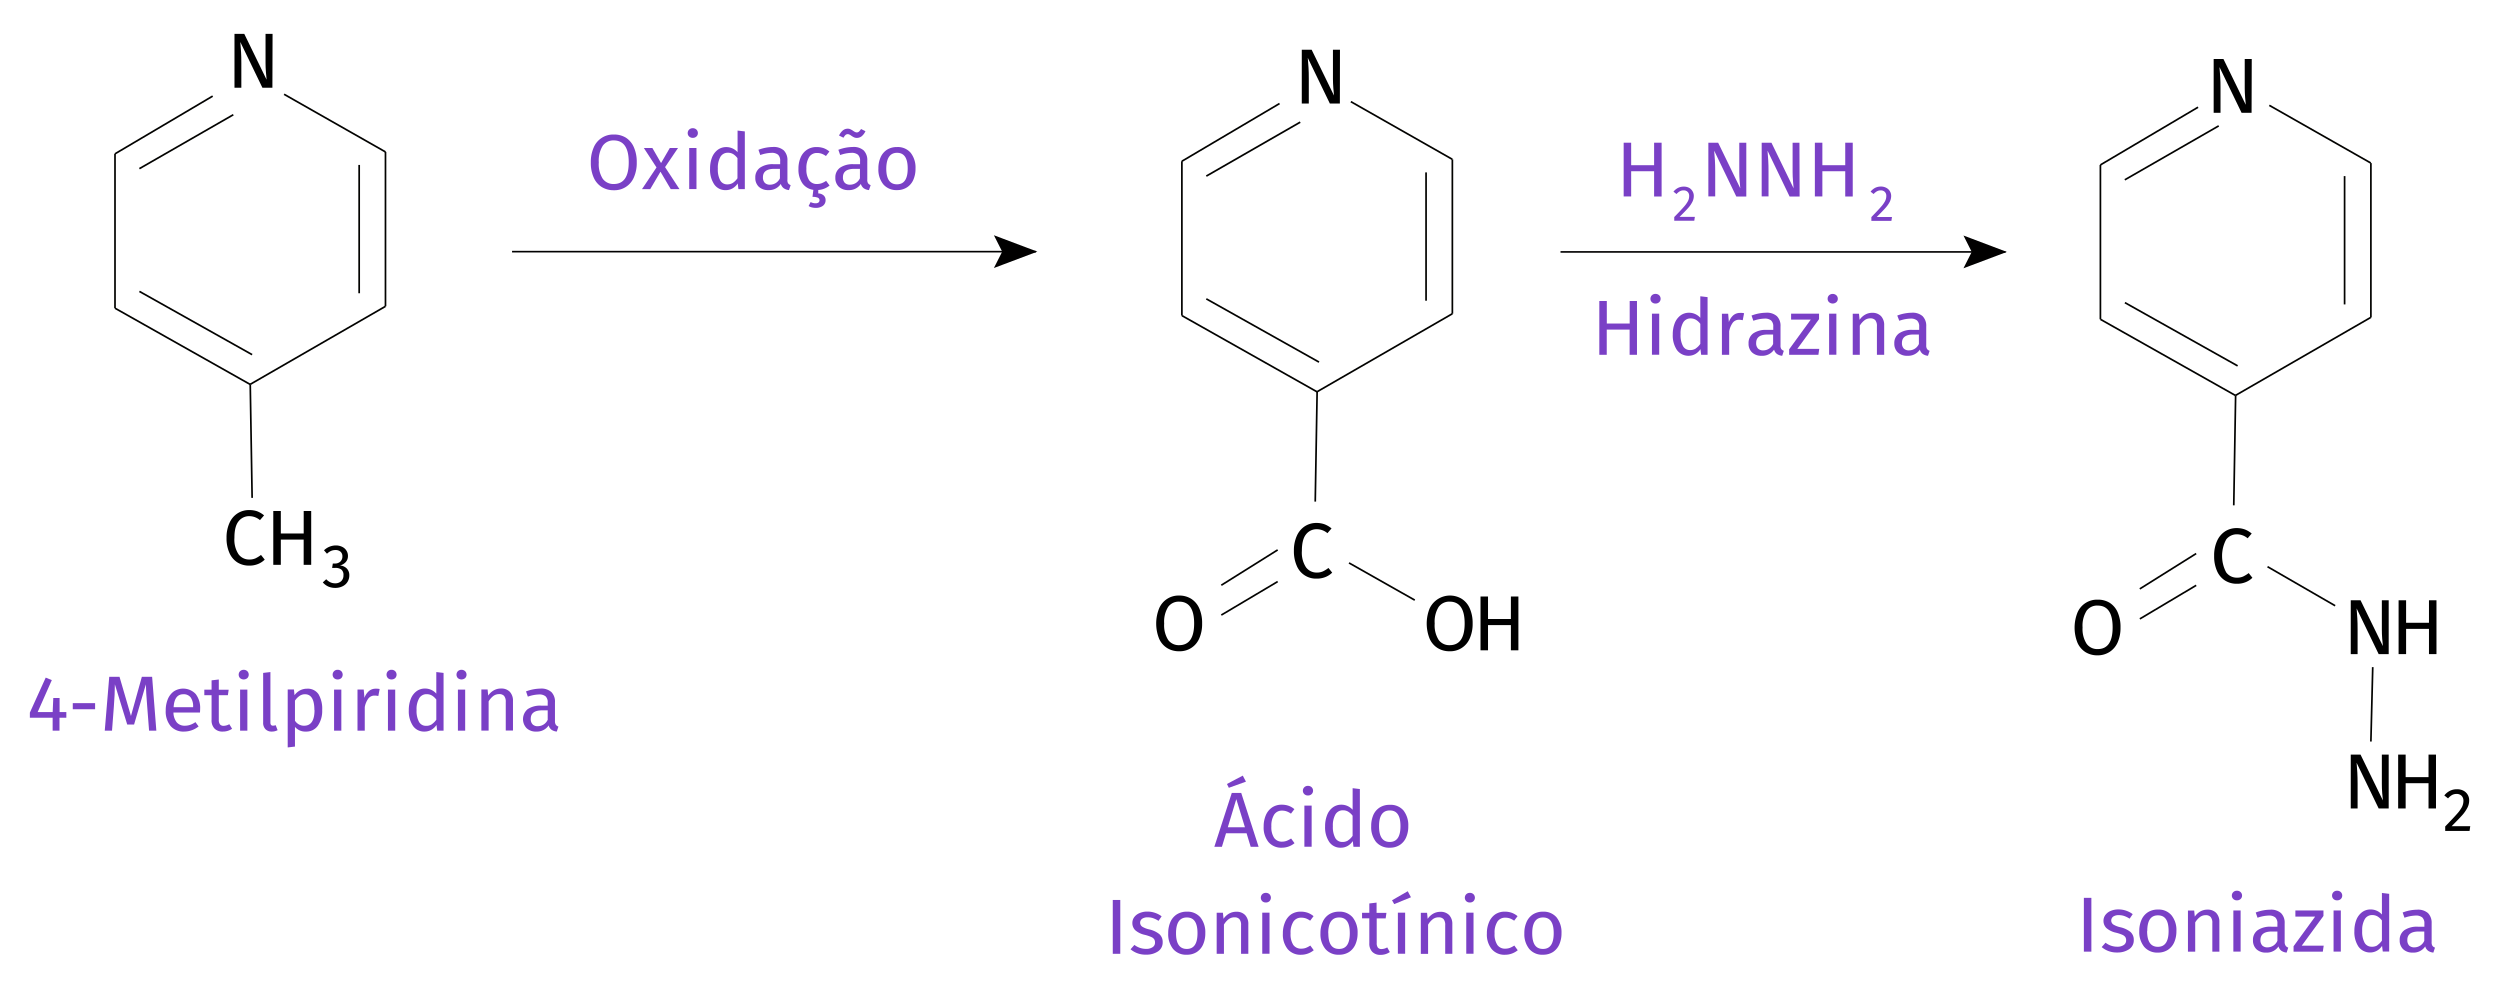 <svg xmlns="http://www.w3.org/2000/svg" viewBox="0 0 730 292.9"><title>fig-9-8</title><g id="fig-9-8"><g id="roxo"><path d="M19.37,207.92v1.66h-2v3.77h-2v-3.77H8.72v-1.5l4.63-10.22,1.78.73L11,207.92h4.38l.18-4.11h1.84v4.11Z" style="fill:#7a40c6"/><path d="M21.25,207.1v-1.78h6.52v1.78Z" style="fill:#7a40c6"/><path d="M45.65,213.35H43.53l-.55-7.1q-.34-4.17-.39-6.41l-3.44,11.73h-2l-3.61-11.75q0,2.85-.3,6.59l-.53,6.94H30.59l1.31-15.72h3l3.34,11.43,3.18-11.43h3Z" style="fill:#7a40c6"/><path d="M58.39,208.06H50.65a4.69,4.69,0,0,0,1,2.92,3,3,0,0,0,2.26.93,4.9,4.9,0,0,0,1.61-.25,6.56,6.56,0,0,0,1.55-.8l.92,1.26a6.78,6.78,0,0,1-4.24,1.5A4.94,4.94,0,0,1,49.81,212a6.67,6.67,0,0,1-1.42-4.52,8.66,8.66,0,0,1,.61-3.32,5.29,5.29,0,0,1,1.75-2.27,5,5,0,0,1,6.39.76,6.62,6.62,0,0,1,1.3,4.35C58.44,207.33,58.42,207.69,58.39,208.06Zm-2-1.69a4.48,4.48,0,0,0-.71-2.72,2.54,2.54,0,0,0-2.15-.93c-1.73,0-2.68,1.26-2.83,3.78h5.69Z" style="fill:#7a40c6"/><path d="M67.77,212.8a4.69,4.69,0,0,1-2.72.82,3.2,3.2,0,0,1-2.41-.88,3.44,3.44,0,0,1-.86-2.54V203H59.66v-1.62h2.12v-2.72l2.11-.25v3h2.88L66.54,203H63.89v7.16a2.24,2.24,0,0,0,.34,1.36,1.34,1.34,0,0,0,1.12.42,3.51,3.51,0,0,0,1.61-.48Z" style="fill:#7a40c6"/><path d="M72.23,196a1.45,1.45,0,0,1,0,2,1.63,1.63,0,0,1-2.14,0,1.47,1.47,0,0,1,0-2,1.57,1.57,0,0,1,2.14,0Zm0,5.36v12H70.11v-12Z" style="fill:#7a40c6"/><path d="M77.52,212.93a2.71,2.71,0,0,1-.68-2V196.49l2.12-.25v14.69a1.27,1.27,0,0,0,.17.73.71.71,0,0,0,.59.23,2.13,2.13,0,0,0,.78-.14l.56,1.46a3.54,3.54,0,0,1-1.68.41A2.48,2.48,0,0,1,77.52,212.93Z" style="fill:#7a40c6"/><path d="M93,202.7a8.37,8.37,0,0,1,1.08,4.63,7.67,7.67,0,0,1-1.25,4.56,4.09,4.09,0,0,1-3.52,1.73,3.92,3.92,0,0,1-3.18-1.37V218l-2.12.25V201.33h1.82L86,203a4.7,4.7,0,0,1,1.61-1.41,4.34,4.34,0,0,1,2-.49A3.79,3.79,0,0,1,93,202.7Zm-1.2,4.63c0-3.08-.92-4.61-2.74-4.61a2.76,2.76,0,0,0-1.64.52,5.21,5.21,0,0,0-1.29,1.35v5.86a3.2,3.2,0,0,0,1.15,1.08,3,3,0,0,0,1.52.38Q91.84,211.91,91.84,207.33Z" style="fill:#7a40c6"/><path d="M99.67,196a1.47,1.47,0,0,1,0,2,1.53,1.53,0,0,1-1.08.4,1.48,1.48,0,0,1-1.06-.4,1.45,1.45,0,0,1,0-2,1.42,1.42,0,0,1,1.06-.42A1.46,1.46,0,0,1,99.67,196Zm0,5.36v12H97.55v-12Z" style="fill:#7a40c6"/><path d="M110.86,201.19l-.39,2.05a4.45,4.45,0,0,0-1.06-.13,2.26,2.26,0,0,0-1.82.82,6,6,0,0,0-1.08,2.55v6.87h-2.12v-12h1.82l.21,2.44a4.51,4.51,0,0,1,1.31-2,2.94,2.94,0,0,1,1.94-.69A4.92,4.92,0,0,1,110.86,201.19Z" style="fill:#7a40c6"/><path d="M115.4,196a1.45,1.45,0,0,1,0,2,1.51,1.51,0,0,1-1.08.4,1.5,1.5,0,0,1-1.06-.4,1.47,1.47,0,0,1,0-2,1.43,1.43,0,0,1,1.06-.42A1.45,1.45,0,0,1,115.4,196Zm0,5.36v12h-2.12v-12Z" style="fill:#7a40c6"/><path d="M129.52,196.49v16.86h-1.86l-.21-1.67a4.36,4.36,0,0,1-1.5,1.43,4,4,0,0,1-2,.51,3.91,3.91,0,0,1-3.38-1.69,7.66,7.66,0,0,1-1.2-4.54,8.84,8.84,0,0,1,.57-3.28,5.08,5.08,0,0,1,1.66-2.25,4.11,4.11,0,0,1,2.53-.81,4.36,4.36,0,0,1,3.27,1.49v-6.3Zm-3.45,15a5.23,5.23,0,0,0,1.33-1.33v-5.89a4.44,4.44,0,0,0-1.27-1.17,3,3,0,0,0-1.54-.4,2.47,2.47,0,0,0-2.17,1.16,6.28,6.28,0,0,0-.78,3.47,6.63,6.63,0,0,0,.72,3.47,2.27,2.27,0,0,0,2,1.14A3,3,0,0,0,126.07,211.51Z" style="fill:#7a40c6"/><path d="M135.83,196a1.45,1.45,0,0,1,0,2,1.63,1.63,0,0,1-2.14,0,1.47,1.47,0,0,1,0-2,1.57,1.57,0,0,1,2.14,0Zm0,5.36v12h-2.12v-12Z" style="fill:#7a40c6"/><path d="M148.86,202a3.79,3.79,0,0,1,.93,2.7v8.62h-2.11V205a2.65,2.65,0,0,0-.49-1.8,1.84,1.84,0,0,0-1.43-.52,2.8,2.8,0,0,0-1.7.54,5.76,5.76,0,0,0-1.38,1.58v8.53h-2.12v-12h1.82l.18,1.78a4.8,4.8,0,0,1,1.6-1.51,4.23,4.23,0,0,1,2.11-.55A3.41,3.41,0,0,1,148.86,202Z" style="fill:#7a40c6"/><path d="M162.3,211.63a1.56,1.56,0,0,0,.76.53l-.48,1.46a3.22,3.22,0,0,1-1.52-.52,2.36,2.36,0,0,1-.85-1.28,4.1,4.1,0,0,1-3.62,1.8,3.88,3.88,0,0,1-2.83-1,3.82,3.82,0,0,1,.35-5.57,6.61,6.61,0,0,1,3.95-1h1.87v-.89a2.35,2.35,0,0,0-.62-1.83,2.86,2.86,0,0,0-1.91-.55,10.92,10.92,0,0,0-3.27.64l-.53-1.53a12.47,12.47,0,0,1,4.19-.82,4.42,4.42,0,0,1,3.2,1,3.94,3.94,0,0,1,1.06,3v5.49A1.89,1.89,0,0,0,162.3,211.63Zm-2.37-1.45v-2.76h-1.59q-3.36,0-3.36,2.46a2.21,2.21,0,0,0,.53,1.62,2,2,0,0,0,1.56.55A3.17,3.17,0,0,0,159.93,210.18Z" style="fill:#7a40c6"/><path d="M483,57.38V50H476.3v7.36h-2.19V41.67h2.19v6.57H483V41.67h2.19V57.38Z" style="fill:#7a40c6"/><path d="M493.22,54.85a2.57,2.57,0,0,1,1,1,2.63,2.63,0,0,1,.37,1.37,3.81,3.81,0,0,1-.41,1.71A8.47,8.47,0,0,1,493,60.67c-.56.63-1.42,1.52-2.56,2.65h4.46l-.17,1.13h-5.85V63.38c1.33-1.36,2.26-2.35,2.82-3a8.54,8.54,0,0,0,1.18-1.65,3.29,3.29,0,0,0,.36-1.51,1.59,1.59,0,0,0-.45-1.2,1.62,1.62,0,0,0-1.18-.43,2.17,2.17,0,0,0-1.07.25,3.79,3.79,0,0,0-1,.82l-.89-.7A4.25,4.25,0,0,1,490,54.86a3.78,3.78,0,0,1,1.66-.37A3.27,3.27,0,0,1,493.22,54.85Z" style="fill:#7a40c6"/><path d="M509.92,57.38H507L500.54,44c.09,1.05.17,2,.22,2.91s.08,2,.08,3.23v7.2h-2V41.67h2.86L508.17,55c-.05-.39-.11-1.08-.19-2.07s-.11-1.89-.11-2.72V41.67h2.05Z" style="fill:#7a40c6"/><path d="M525.49,57.38h-2.93L516.12,44q.14,1.58.21,2.91c.06.89.08,2,.08,3.23v7.2h-2V41.67h2.85L523.74,55q-.07-.59-.18-2.07c-.08-1-.12-1.89-.12-2.72V41.67h2Z" style="fill:#7a40c6"/><path d="M538.81,57.38V50h-6.68v7.36h-2.19V41.67h2.19v6.57h6.68V41.67H541V57.38Z" style="fill:#7a40c6"/><path d="M550.8,54.85a2.57,2.57,0,0,1,1.05,1,2.63,2.63,0,0,1,.37,1.37,3.81,3.81,0,0,1-.41,1.71,8.47,8.47,0,0,1-1.25,1.78c-.56.63-1.42,1.52-2.56,2.65h4.46l-.17,1.13h-5.85V63.38c1.33-1.36,2.26-2.35,2.82-3a8.54,8.54,0,0,0,1.18-1.65,3.29,3.29,0,0,0,.36-1.51,1.59,1.59,0,0,0-.45-1.2,1.62,1.62,0,0,0-1.18-.43,2.17,2.17,0,0,0-1.07.25,3.79,3.79,0,0,0-1,.82l-.89-.7a4.25,4.25,0,0,1,1.35-1.12,3.78,3.78,0,0,1,1.66-.37A3.27,3.27,0,0,1,550.8,54.85Z" style="fill:#7a40c6"/><path d="M475.85,103.61V96.25h-6.68v7.36H467V87.9h2.19v6.57h6.68V87.9H478v15.71Z" style="fill:#7a40c6"/><path d="M484.49,86.23a1.43,1.43,0,0,1,.41,1,1.35,1.35,0,0,1-.41,1,1.5,1.5,0,0,1-1.09.4,1.46,1.46,0,0,1-1.06-.4,1.35,1.35,0,0,1-.41-1,1.43,1.43,0,0,1,.41-1,1.46,1.46,0,0,1,1.06-.41A1.5,1.5,0,0,1,484.49,86.23Zm0,5.36v12h-2.12v-12Z" style="fill:#7a40c6"/><path d="M498.61,86.76v16.85h-1.87l-.21-1.66a4.38,4.38,0,0,1-1.49,1.42,4.18,4.18,0,0,1-5.38-1.17,7.63,7.63,0,0,1-1.21-4.54,8.81,8.81,0,0,1,.57-3.28,5.15,5.15,0,0,1,1.66-2.25,4.12,4.12,0,0,1,2.54-.81,4.38,4.38,0,0,1,3.27,1.48V86.51Zm-3.46,15a5.14,5.14,0,0,0,1.34-1.34V94.56a4.67,4.67,0,0,0-1.28-1.18,3,3,0,0,0-1.53-.4,2.47,2.47,0,0,0-2.18,1.17,6.33,6.33,0,0,0-.77,3.46,6.71,6.71,0,0,0,.71,3.47,2.29,2.29,0,0,0,2.05,1.14A3,3,0,0,0,495.15,101.78Z" style="fill:#7a40c6"/><path d="M509.27,91.46l-.39,2.05a4.48,4.48,0,0,0-1.06-.14,2.26,2.26,0,0,0-1.82.82,6.08,6.08,0,0,0-1.08,2.56v6.86H502.8v-12h1.82l.21,2.44a4.62,4.62,0,0,1,1.31-2,3,3,0,0,1,1.93-.68A4.59,4.59,0,0,1,509.27,91.46Z" style="fill:#7a40c6"/><path d="M520.12,101.89a1.51,1.51,0,0,0,.76.54l-.48,1.46a3.22,3.22,0,0,1-1.52-.53,2.34,2.34,0,0,1-.85-1.27,4.1,4.1,0,0,1-3.62,1.8,3.89,3.89,0,0,1-2.83-1,3.45,3.45,0,0,1-1-2.62,3.42,3.42,0,0,1,1.39-2.94,6.54,6.54,0,0,1,3.95-1h1.87V95.4a2.32,2.32,0,0,0-.62-1.82,2.82,2.82,0,0,0-1.92-.55,10.67,10.67,0,0,0-3.27.64l-.53-1.53a12.32,12.32,0,0,1,4.2-.82,4.37,4.37,0,0,1,3.2,1,3.92,3.92,0,0,1,1.06,3v5.5A1.85,1.85,0,0,0,520.12,101.89Zm-2.37-1.45V97.68h-1.59c-2.24,0-3.36.82-3.36,2.47a2.23,2.23,0,0,0,.53,1.62,2.08,2.08,0,0,0,1.56.54A3.16,3.16,0,0,0,517.75,100.44Z" style="fill:#7a40c6"/><path d="M531.16,91.59v1.6l-6.34,8.67h6.4l-.25,1.75h-8.54V102l6.31-8.67H523V91.59Z" style="fill:#7a40c6"/><path d="M536.22,86.23a1.4,1.4,0,0,1,.42,1,1.32,1.32,0,0,1-.42,1,1.63,1.63,0,0,1-2.14,0,1.31,1.31,0,0,1-.41-1,1.39,1.39,0,0,1,.41-1,1.6,1.6,0,0,1,2.14,0Zm0,5.36v12H534.1v-12Z" style="fill:#7a40c6"/><path d="M549.25,92.3a3.74,3.74,0,0,1,.93,2.69v8.62h-2.12V95.29a2.66,2.66,0,0,0-.48-1.8,1.85,1.85,0,0,0-1.43-.53,2.75,2.75,0,0,0-1.7.55,5.72,5.72,0,0,0-1.39,1.57v8.53H541v-12h1.82l.18,1.78a4.67,4.67,0,0,1,1.6-1.5,4.13,4.13,0,0,1,2.11-.55A3.42,3.42,0,0,1,549.25,92.3Z" style="fill:#7a40c6"/><path d="M562.69,101.89a1.51,1.51,0,0,0,.76.54l-.48,1.46a3.22,3.22,0,0,1-1.52-.53,2.34,2.34,0,0,1-.85-1.27,4.1,4.1,0,0,1-3.62,1.8,3.93,3.93,0,0,1-2.84-1,3.48,3.48,0,0,1-1-2.62,3.42,3.42,0,0,1,1.39-2.94,6.54,6.54,0,0,1,4-1h1.87V95.4a2.32,2.32,0,0,0-.62-1.82,2.83,2.83,0,0,0-1.91-.55,10.67,10.67,0,0,0-3.28.64L554,92.14a12.32,12.32,0,0,1,4.2-.82,4.37,4.37,0,0,1,3.2,1,4,4,0,0,1,1.06,3v5.5A1.85,1.85,0,0,0,562.69,101.89Zm-2.37-1.45V97.68h-1.59c-2.24,0-3.36.82-3.36,2.47a2.23,2.23,0,0,0,.53,1.62,2.08,2.08,0,0,0,1.56.54A3.16,3.16,0,0,0,560.32,100.44Z" style="fill:#7a40c6"/><path d="M365.2,247.26l-1.2-3.95h-6l-1.2,3.95h-2.21l5.09-15.72h2.76l5.07,15.72Zm-2.31-20.78.93,1.76-5,1.8-.55-1.12Zm-4.37,15.08h5L361,233.35Z" style="fill:#7a40c6"/><path d="M376.23,235.27a5.55,5.55,0,0,1,1.73,1l-1,1.32a5.16,5.16,0,0,0-1.26-.67,3.9,3.9,0,0,0-1.35-.22,2.66,2.66,0,0,0-2.29,1.16,6.06,6.06,0,0,0-.82,3.45,5.62,5.62,0,0,0,.81,3.36,2.7,2.7,0,0,0,2.3,1.09,4,4,0,0,0,1.32-.22,7.22,7.22,0,0,0,1.33-.7l1,1.37a5.81,5.81,0,0,1-3.71,1.32,4.84,4.84,0,0,1-3.88-1.64,6.69,6.69,0,0,1-1.42-4.54,8.14,8.14,0,0,1,.65-3.35,5.22,5.22,0,0,1,1.83-2.24,4.94,4.94,0,0,1,2.82-.79A6.23,6.23,0,0,1,376.23,235.27Z" style="fill:#7a40c6"/><path d="M383,229.88a1.41,1.41,0,0,1,.41,1,1.36,1.36,0,0,1-.41,1,1.49,1.49,0,0,1-1.08.4,1.44,1.44,0,0,1-1.06-.4,1.34,1.34,0,0,1-.42-1,1.38,1.38,0,0,1,.42-1,1.45,1.45,0,0,1,1.06-.41A1.49,1.49,0,0,1,383,229.88Zm0,5.36v12h-2.12v-12Z" style="fill:#7a40c6"/><path d="M397.08,230.4v16.86h-1.87l-.2-1.66a4.42,4.42,0,0,1-1.5,1.42,4,4,0,0,1-2,.51,3.92,3.92,0,0,1-3.37-1.68,7.63,7.63,0,0,1-1.21-4.54,8.7,8.7,0,0,1,.58-3.29,5,5,0,0,1,1.65-2.24,4.14,4.14,0,0,1,2.54-.81,4.38,4.38,0,0,1,3.27,1.48v-6.3Zm-3.46,15a5.09,5.09,0,0,0,1.34-1.33v-5.88a4.67,4.67,0,0,0-1.28-1.18,2.91,2.91,0,0,0-1.53-.4,2.48,2.48,0,0,0-2.18,1.16,6.4,6.4,0,0,0-.77,3.47,6.74,6.74,0,0,0,.71,3.47,2.29,2.29,0,0,0,2,1.14A3,3,0,0,0,393.62,245.42Z" style="fill:#7a40c6"/><path d="M409.81,236.65a7,7,0,0,1,1.41,4.59,7.93,7.93,0,0,1-.64,3.3,5,5,0,0,1-1.87,2.21,5.26,5.26,0,0,1-2.9.78,5,5,0,0,1-4-1.68,6.9,6.9,0,0,1-1.42-4.59A8,8,0,0,1,401,238a5,5,0,0,1,1.87-2.21,5.31,5.31,0,0,1,2.92-.78A4.93,4.93,0,0,1,409.81,236.65Zm-7.13,4.61q0,4.59,3.13,4.59t3.13-4.61c0-3.06-1-4.59-3.11-4.59S402.68,238.19,402.68,241.26Z" style="fill:#7a40c6"/><path d="M327.12,262.79v15.72h-2.19V262.79Z" style="fill:#7a40c6"/><path d="M337.3,266.56a6.7,6.7,0,0,1,1.89,1l-.9,1.33a7.44,7.44,0,0,0-1.58-.78,4.84,4.84,0,0,0-1.58-.25,2.79,2.79,0,0,0-1.63.42,1.42,1.42,0,0,0,0,2.29,6.54,6.54,0,0,0,2,.8,7.26,7.26,0,0,1,3,1.37,3,3,0,0,1,1,2.37,3.08,3.08,0,0,1-1.4,2.72,6,6,0,0,1-3.4.93,6.74,6.74,0,0,1-4.58-1.57l1.13-1.28a5.49,5.49,0,0,0,3.41,1.16,3.24,3.24,0,0,0,1.9-.49,1.53,1.53,0,0,0,.7-1.33,1.73,1.73,0,0,0-.25-1,2,2,0,0,0-.88-.66,11.47,11.47,0,0,0-1.82-.61,6.24,6.24,0,0,1-2.8-1.34,2.91,2.91,0,0,1-.86-2.15,2.84,2.84,0,0,1,.56-1.7,3.65,3.65,0,0,1,1.57-1.18,5.61,5.61,0,0,1,2.25-.43A6.78,6.78,0,0,1,337.3,266.56Z" style="fill:#7a40c6"/><path d="M350.54,267.9a7,7,0,0,1,1.41,4.59,7.92,7.92,0,0,1-.64,3.29,5.11,5.11,0,0,1-1.87,2.22,5.26,5.26,0,0,1-2.9.78,4.92,4.92,0,0,1-4-1.69,6.86,6.86,0,0,1-1.42-4.58,7.93,7.93,0,0,1,.64-3.3,5.06,5.06,0,0,1,1.86-2.21,5.34,5.34,0,0,1,2.93-.79A4.93,4.93,0,0,1,350.54,267.9Zm-7.14,4.61c0,3.06,1.05,4.58,3.14,4.58s3.13-1.53,3.13-4.6-1-4.59-3.11-4.59S343.4,269.44,343.4,272.51Z" style="fill:#7a40c6"/><path d="M363.57,267.19a3.75,3.75,0,0,1,.94,2.7v8.62h-2.12v-8.33a2.65,2.65,0,0,0-.49-1.8,1.84,1.84,0,0,0-1.43-.52,2.8,2.8,0,0,0-1.7.54,5.76,5.76,0,0,0-1.38,1.58v8.53h-2.12v-12h1.82l.18,1.78a4.9,4.9,0,0,1,1.6-1.51,4.23,4.23,0,0,1,2.11-.55A3.41,3.41,0,0,1,363.57,267.19Z" style="fill:#7a40c6"/><path d="M370.7,261.13a1.45,1.45,0,0,1,0,2,1.51,1.51,0,0,1-1.08.4,1.5,1.5,0,0,1-1.06-.4,1.45,1.45,0,0,1,0-2,1.42,1.42,0,0,1,1.06-.41A1.44,1.44,0,0,1,370.7,261.13Zm0,5.36v12h-2.12v-12Z" style="fill:#7a40c6"/><path d="M381.83,266.52a5.84,5.84,0,0,1,1.73,1l-1,1.33a5.36,5.36,0,0,0-1.25-.68,4.15,4.15,0,0,0-1.35-.21,2.65,2.65,0,0,0-2.29,1.16,5.94,5.94,0,0,0-.82,3.44,5.71,5.71,0,0,0,.8,3.37,2.72,2.72,0,0,0,2.31,1.08,3.91,3.91,0,0,0,1.31-.21,7,7,0,0,0,1.34-.7l1,1.37a5.83,5.83,0,0,1-3.71,1.32,4.86,4.86,0,0,1-3.89-1.64,6.74,6.74,0,0,1-1.41-4.54,8.11,8.11,0,0,1,.64-3.35A5.17,5.17,0,0,1,377,267a4.94,4.94,0,0,1,2.82-.8A6.23,6.23,0,0,1,381.83,266.52Z" style="fill:#7a40c6"/><path d="M395,267.9a7,7,0,0,1,1.42,4.59,7.92,7.92,0,0,1-.65,3.29,5.09,5.09,0,0,1-1.86,2.22,5.32,5.32,0,0,1-2.91.78,4.92,4.92,0,0,1-4-1.69,6.86,6.86,0,0,1-1.43-4.58,7.93,7.93,0,0,1,.65-3.3,5,5,0,0,1,1.86-2.21,5.32,5.32,0,0,1,2.93-.79A4.91,4.91,0,0,1,395,267.9Zm-7.13,4.61c0,3.06,1,4.58,3.13,4.58s3.14-1.53,3.14-4.6-1-4.59-3.11-4.59S387.84,269.44,387.84,272.51Z" style="fill:#7a40c6"/><path d="M405.83,278a4.67,4.67,0,0,1-2.72.82,3.18,3.18,0,0,1-2.4-.88,3.45,3.45,0,0,1-.87-2.54v-7.25h-2.12v-1.62h2.12v-2.72l2.12-.25v3h2.88l-.23,1.62H402v7.16a2.16,2.16,0,0,0,.34,1.36,1.33,1.33,0,0,0,1.11.42,3.51,3.51,0,0,0,1.62-.48Z" style="fill:#7a40c6"/><path d="M411.06,260.24,412,262l-4.89,2-.64-1.12Zm-.76,6.25v12h-2.12v-12Z" style="fill:#7a40c6"/><path d="M423.14,267.19a3.75,3.75,0,0,1,.94,2.7v8.62H422v-8.33a2.65,2.65,0,0,0-.49-1.8,1.84,1.84,0,0,0-1.43-.52,2.8,2.8,0,0,0-1.7.54A5.76,5.76,0,0,0,417,270v8.53h-2.12v-12h1.82l.18,1.78a4.9,4.9,0,0,1,1.6-1.51,4.23,4.23,0,0,1,2.11-.55A3.41,3.41,0,0,1,423.14,267.19Z" style="fill:#7a40c6"/><path d="M430.27,261.13a1.45,1.45,0,0,1,0,2,1.51,1.51,0,0,1-1.08.4,1.5,1.5,0,0,1-1.06-.4,1.45,1.45,0,0,1,0-2,1.42,1.42,0,0,1,1.06-.41A1.44,1.44,0,0,1,430.27,261.13Zm0,5.36v12h-2.12v-12Z" style="fill:#7a40c6"/><path d="M441.4,266.52a5.84,5.84,0,0,1,1.73,1l-1,1.33a5.36,5.36,0,0,0-1.25-.68,4.15,4.15,0,0,0-1.35-.21,2.65,2.65,0,0,0-2.29,1.16,5.94,5.94,0,0,0-.82,3.44,5.63,5.63,0,0,0,.81,3.37,2.68,2.68,0,0,0,2.3,1.08,3.91,3.91,0,0,0,1.31-.21,7,7,0,0,0,1.34-.7l1,1.37a5.83,5.83,0,0,1-3.71,1.32,4.82,4.82,0,0,1-3.88-1.64,6.69,6.69,0,0,1-1.42-4.54,8.11,8.11,0,0,1,.64-3.35A5.17,5.17,0,0,1,436.6,267a4.94,4.94,0,0,1,2.82-.8A6.23,6.23,0,0,1,441.4,266.52Z" style="fill:#7a40c6"/><path d="M454.54,267.9a7,7,0,0,1,1.42,4.59,7.92,7.92,0,0,1-.65,3.29,5.09,5.09,0,0,1-1.86,2.22,5.32,5.32,0,0,1-2.91.78,4.92,4.92,0,0,1-4-1.69,6.86,6.86,0,0,1-1.43-4.58,7.93,7.93,0,0,1,.65-3.3,5.06,5.06,0,0,1,1.86-2.21,5.34,5.34,0,0,1,2.93-.79A4.91,4.91,0,0,1,454.54,267.9Zm-7.13,4.61c0,3.06,1,4.58,3.13,4.58s3.14-1.53,3.14-4.6-1-4.59-3.11-4.59S447.41,269.44,447.41,272.51Z" style="fill:#7a40c6"/><path d="M610.68,262.17v15.71h-2.19V262.17Z" style="fill:#7a40c6"/><path d="M620.86,265.93a6.74,6.74,0,0,1,1.89,1l-.9,1.32a7.44,7.44,0,0,0-1.58-.78,5.13,5.13,0,0,0-1.58-.25,2.79,2.79,0,0,0-1.63.42,1.43,1.43,0,0,0,0,2.3,6.8,6.8,0,0,0,2,.8,7.39,7.39,0,0,1,3,1.36,3,3,0,0,1,1,2.38,3.06,3.06,0,0,1-1.39,2.71,6,6,0,0,1-3.4.94,6.75,6.75,0,0,1-4.58-1.58l1.13-1.28a5.51,5.51,0,0,0,3.41,1.17,3.26,3.26,0,0,0,1.9-.49,1.54,1.54,0,0,0,.7-1.34,1.73,1.73,0,0,0-.25-1,2.11,2.11,0,0,0-.88-.66,11.63,11.63,0,0,0-1.82-.6,6.35,6.35,0,0,1-2.8-1.35,2.89,2.89,0,0,1-.86-2.14,2.82,2.82,0,0,1,.56-1.7,3.67,3.67,0,0,1,1.57-1.19,5.75,5.75,0,0,1,2.25-.42A6.78,6.78,0,0,1,620.86,265.93Z" style="fill:#7a40c6"/><path d="M634.09,267.28a6.86,6.86,0,0,1,1.42,4.58,8.09,8.09,0,0,1-.64,3.3,5.15,5.15,0,0,1-1.87,2.21,5.29,5.29,0,0,1-2.9.79,5,5,0,0,1-4-1.69,6.89,6.89,0,0,1-1.43-4.59,7.92,7.92,0,0,1,.65-3.29,5,5,0,0,1,1.86-2.21,5.26,5.26,0,0,1,2.93-.79A4.88,4.88,0,0,1,634.09,267.28Zm-7.13,4.6q0,4.59,3.14,4.59c2.08,0,3.13-1.54,3.13-4.61s-1-4.58-3.11-4.58S627,268.81,627,271.88Z" style="fill:#7a40c6"/><path d="M647.13,266.57a3.74,3.74,0,0,1,.93,2.69v8.62H646v-8.32a2.64,2.64,0,0,0-.49-1.8,1.85,1.85,0,0,0-1.43-.53,2.75,2.75,0,0,0-1.7.55,5.7,5.7,0,0,0-1.38,1.57v8.53h-2.12v-12h1.82l.18,1.78a4.8,4.8,0,0,1,1.6-1.51,4.22,4.22,0,0,1,2.11-.54A3.42,3.42,0,0,1,647.13,266.57Z" style="fill:#7a40c6"/><path d="M654.26,260.5a1.38,1.38,0,0,1,.42,1,1.32,1.32,0,0,1-.42,1,1.49,1.49,0,0,1-1.08.4,1.44,1.44,0,0,1-1.06-.4,1.32,1.32,0,0,1-.42-1,1.38,1.38,0,0,1,.42-1,1.45,1.45,0,0,1,1.06-.41A1.49,1.49,0,0,1,654.26,260.5Zm0,5.36v12h-2.12v-12Z" style="fill:#7a40c6"/><path d="M667.41,276.16a1.55,1.55,0,0,0,.76.54l-.48,1.46a3.22,3.22,0,0,1-1.52-.53,2.38,2.38,0,0,1-.85-1.28,4.08,4.08,0,0,1-3.62,1.81,3.89,3.89,0,0,1-2.83-1,3.49,3.49,0,0,1-1-2.62,3.42,3.42,0,0,1,1.39-2.94,6.55,6.55,0,0,1,4-1H665v-.89a2.32,2.32,0,0,0-.62-1.82,2.81,2.81,0,0,0-1.91-.55,10.67,10.67,0,0,0-3.27.64l-.53-1.53a12.22,12.22,0,0,1,4.19-.82,4.37,4.37,0,0,1,3.2,1,3.92,3.92,0,0,1,1.06,2.95v5.5A1.87,1.87,0,0,0,667.41,276.16ZM665,274.71V272h-1.59c-2.24,0-3.36.82-3.36,2.47a2.27,2.27,0,0,0,.53,1.62,2.09,2.09,0,0,0,1.57.54A3.15,3.15,0,0,0,665,274.71Z" style="fill:#7a40c6"/><path d="M678.45,265.86v1.6l-6.34,8.67h6.41l-.26,1.75h-8.54v-1.57l6.31-8.67h-5.78v-1.78Z" style="fill:#7a40c6"/><path d="M683.52,260.5a1.41,1.41,0,0,1,.41,1,1.35,1.35,0,0,1-.41,1,1.5,1.5,0,0,1-1.09.4,1.46,1.46,0,0,1-1.06-.4,1.35,1.35,0,0,1-.41-1,1.41,1.41,0,0,1,.41-1,1.46,1.46,0,0,1,1.06-.41A1.5,1.5,0,0,1,683.52,260.5Zm0,5.36v12H681.4v-12Z" style="fill:#7a40c6"/><path d="M697.64,261v16.85h-1.87l-.21-1.66a4.38,4.38,0,0,1-1.49,1.42,4.18,4.18,0,0,1-5.38-1.17,7.63,7.63,0,0,1-1.21-4.54,8.9,8.9,0,0,1,.57-3.29,5.18,5.18,0,0,1,1.66-2.24,4.12,4.12,0,0,1,2.54-.81,4.38,4.38,0,0,1,3.27,1.48v-6.3Zm-3.46,15a5.31,5.31,0,0,0,1.34-1.34v-5.88a4.67,4.67,0,0,0-1.28-1.18,3,3,0,0,0-1.53-.4,2.46,2.46,0,0,0-2.18,1.17,6.33,6.33,0,0,0-.77,3.46,6.74,6.74,0,0,0,.71,3.47,2.29,2.29,0,0,0,2,1.14A3,3,0,0,0,694.18,276.05Z" style="fill:#7a40c6"/><path d="M710.26,276.16a1.51,1.51,0,0,0,.76.54l-.48,1.46a3.22,3.22,0,0,1-1.52-.53,2.39,2.39,0,0,1-.86-1.28,4.06,4.06,0,0,1-3.61,1.81,3.93,3.93,0,0,1-2.84-1,3.48,3.48,0,0,1-1-2.62,3.42,3.42,0,0,1,1.39-2.94,6.54,6.54,0,0,1,3.95-1h1.87v-.89a2.32,2.32,0,0,0-.62-1.82,2.84,2.84,0,0,0-1.92-.55,10.67,10.67,0,0,0-3.27.64l-.53-1.53a12.32,12.32,0,0,1,4.2-.82,4.39,4.39,0,0,1,3.2,1,4,4,0,0,1,1.06,2.95v5.5A1.87,1.87,0,0,0,710.26,276.16Zm-2.37-1.45V272H706.3c-2.24,0-3.36.82-3.36,2.47a2.27,2.27,0,0,0,.52,1.62,2.12,2.12,0,0,0,1.57.54A3.17,3.17,0,0,0,707.89,274.71Z" style="fill:#7a40c6"/><path d="M182.74,40.19A6.26,6.26,0,0,1,185.09,43a10.53,10.53,0,0,1,.84,4.42,10.37,10.37,0,0,1-.84,4.38,6.13,6.13,0,0,1-5.87,3.75,6.58,6.58,0,0,1-3.51-.94,6.18,6.18,0,0,1-2.35-2.76,10.47,10.47,0,0,1-.84-4.4,10.5,10.5,0,0,1,.84-4.38,6.15,6.15,0,0,1,5.86-3.79A6.51,6.51,0,0,1,182.74,40.19ZM176,42.57a8.16,8.16,0,0,0-1.15,4.84A7.91,7.91,0,0,0,176,52.2a3.82,3.82,0,0,0,3.21,1.53q4.38,0,4.38-6.35T179.22,41A3.79,3.79,0,0,0,176,42.57Z" style="fill:#7a40c6"/><path d="M194.2,48.8l4.21,6.43h-2.55l-3-5.09-3,5.09h-2.4l4.24-6.34L188,43.21h2.49l2.54,4.4,2.55-4.4h2.4Z" style="fill:#7a40c6"/><path d="M203.37,37.85a1.41,1.41,0,0,1,.41,1,1.35,1.35,0,0,1-.41,1,1.5,1.5,0,0,1-1.09.4,1.46,1.46,0,0,1-1.06-.4,1.35,1.35,0,0,1-.41-1,1.41,1.41,0,0,1,.41-1,1.46,1.46,0,0,1,1.06-.41A1.5,1.5,0,0,1,203.37,37.85Zm0,5.36v12h-2.12v-12Z" style="fill:#7a40c6"/><path d="M217.49,38.37V55.23h-1.87l-.21-1.66A4.48,4.48,0,0,1,213.92,55a4,4,0,0,1-2,.52,3.92,3.92,0,0,1-3.37-1.69,7.63,7.63,0,0,1-1.21-4.54A8.9,8.9,0,0,1,207.9,46a5.18,5.18,0,0,1,1.66-2.24,4.12,4.12,0,0,1,2.54-.81,4.38,4.38,0,0,1,3.27,1.48v-6.3ZM214,53.4a5.31,5.31,0,0,0,1.34-1.34V46.18A4.67,4.67,0,0,0,214.09,45a2.94,2.94,0,0,0-1.53-.4,2.47,2.47,0,0,0-2.18,1.16,6.4,6.4,0,0,0-.77,3.47,6.74,6.74,0,0,0,.71,3.47,2.29,2.29,0,0,0,2.05,1.14A3,3,0,0,0,214,53.4Z" style="fill:#7a40c6"/><path d="M230.11,53.51a1.57,1.57,0,0,0,.76.54l-.49,1.46a3.33,3.33,0,0,1-1.51-.53A2.39,2.39,0,0,1,228,53.7a4.09,4.09,0,0,1-3.61,1.81,3.91,3.91,0,0,1-2.84-1,3.48,3.48,0,0,1-1-2.62,3.42,3.42,0,0,1,1.39-2.94,6.54,6.54,0,0,1,4-1h1.87V47a2.36,2.36,0,0,0-.62-1.83,2.89,2.89,0,0,0-1.92-.54,10.67,10.67,0,0,0-3.27.64l-.53-1.53a12.27,12.27,0,0,1,4.19-.82,4.44,4.44,0,0,1,3.21,1,4,4,0,0,1,1.06,3v5.5A1.87,1.87,0,0,0,230.11,53.51Zm-2.37-1.45V49.3h-1.59c-2.25,0-3.37.82-3.37,2.46a2.24,2.24,0,0,0,.53,1.62,2.09,2.09,0,0,0,1.57.55A3.18,3.18,0,0,0,227.74,52.06Z" style="fill:#7a40c6"/><path d="M238.93,55.48v1a2.42,2.42,0,0,1,1.62.63,1.78,1.78,0,0,1,.52,1.31,2,2,0,0,1-.8,1.69,3.41,3.41,0,0,1-2.05.59,4.59,4.59,0,0,1-1.2-.15,2.68,2.68,0,0,1-.9-.4L236.7,59a3.08,3.08,0,0,0,1.45.36,1.42,1.42,0,0,0,.84-.22.84.84,0,0,0-.17-1.41,3.8,3.8,0,0,0-1.57-.24l.25-2.05a4.69,4.69,0,0,1-3.2-1.92,7,7,0,0,1-1.15-4.2,8.31,8.31,0,0,1,.64-3.35,5.17,5.17,0,0,1,1.84-2.24,4.94,4.94,0,0,1,2.82-.79,6.23,6.23,0,0,1,2,.3,5.67,5.67,0,0,1,1.73,1l-1,1.32a5.29,5.29,0,0,0-1.25-.67,3.9,3.9,0,0,0-1.35-.22,2.65,2.65,0,0,0-2.29,1.16,6,6,0,0,0-.82,3.45,5.62,5.62,0,0,0,.81,3.36,2.67,2.67,0,0,0,2.3,1.09,3.91,3.91,0,0,0,1.31-.22,6.44,6.44,0,0,0,1.34-.7l1,1.37A5.76,5.76,0,0,1,238.93,55.48Z" style="fill:#7a40c6"/><path d="M253.47,53.51a1.57,1.57,0,0,0,.76.54l-.49,1.46a3.37,3.37,0,0,1-1.52-.53,2.44,2.44,0,0,1-.85-1.28,4.09,4.09,0,0,1-3.62,1.81,3.9,3.9,0,0,1-2.83-1,3.49,3.49,0,0,1-1-2.62,3.42,3.42,0,0,1,1.4-2.94,6.54,6.54,0,0,1,3.95-1h1.87V47a2.33,2.33,0,0,0-.63-1.83,2.85,2.85,0,0,0-1.91-.54,10.67,10.67,0,0,0-3.27.64l-.53-1.53a12.27,12.27,0,0,1,4.19-.82,4.4,4.4,0,0,1,3.2,1,4,4,0,0,1,1.06,3v5.5A1.87,1.87,0,0,0,253.47,53.51Zm-4.07-13.4a5.28,5.28,0,0,1-.79-.46,3.22,3.22,0,0,0-.59-.36,1.11,1.11,0,0,0-.49-.12,1,1,0,0,0-.65.25,3.38,3.38,0,0,0-.58.8L245,39.58a4.46,4.46,0,0,1,1.07-1.46,2.19,2.19,0,0,1,1.45-.54,1.74,1.74,0,0,1,.82.17,7.12,7.12,0,0,1,.79.46,2,2,0,0,0,.29.19,1.86,1.86,0,0,0,.4.2,1,1,0,0,0,1-.17,3.57,3.57,0,0,0,.6-.76l1.29.64a4,4,0,0,1-1.08,1.46,2.31,2.31,0,0,1-1.43.5A2,2,0,0,1,249.4,40.11Zm1.7,12V49.3h-1.59c-2.25,0-3.37.82-3.37,2.46a2.24,2.24,0,0,0,.53,1.62,2.09,2.09,0,0,0,1.57.55A3.18,3.18,0,0,0,251.1,52.06Z" style="fill:#7a40c6"/><path d="M265.92,44.62a7,7,0,0,1,1.41,4.59,7.93,7.93,0,0,1-.64,3.3,5,5,0,0,1-1.87,2.21,5.26,5.26,0,0,1-2.9.79,5,5,0,0,1-4-1.69,6.85,6.85,0,0,1-1.43-4.59,7.92,7.92,0,0,1,.64-3.29A5.11,5.11,0,0,1,259,43.72a5.32,5.32,0,0,1,2.93-.78A4.92,4.92,0,0,1,265.92,44.62Zm-7.13,4.61q0,4.59,3.13,4.59t3.13-4.61q0-4.59-3.1-4.59T258.79,49.23Z" style="fill:#7a40c6"/></g><g id="preto"><rect x="455.67" y="73.32" width="129.92" height="0.48" style="fill:#010000"/><polygon points="573.82 69.21 585.34 73.56 573.82 77.9 576.02 73.56 573.82 69.21 573.82 69.21" style="fill:#010000;fill-rule:evenodd"/><path d="M573.33,78.34l2.42-4.78-2.42-4.79L586,73.56Zm1-8.69,2,3.91-2,3.9,10.36-3.9Z" style="fill:#010000"/><rect x="149.52" y="73.24" width="152.95" height="0.48" style="fill:#010000"/><polygon points="290.71 69.13 302.23 73.48 290.71 77.82 292.91 73.48 290.71 69.13 290.71 69.13" style="fill:#010000;fill-rule:evenodd"/><path d="M290.22,78.26l2.42-4.78-2.42-4.79,12.69,4.79Zm1-8.69,2,3.91-2,3.9,10.35-3.9Z" style="fill:#010000"/><path d="M79.54,25.61H76.62L70.17,12.26c.09,1.05.16,2,.22,2.91s.08,2,.08,3.23v7.21h-2V9.89h2.86l6.51,13.37c0-.4-.1-1.09-.18-2.08s-.12-1.89-.12-2.71V9.89h2.05Z"/><path d="M75.11,149.3a7.27,7.27,0,0,1,2,1.19l-1.2,1.39a4.82,4.82,0,0,0-3.06-1.16,3.9,3.9,0,0,0-3.19,1.5q-1.22,1.51-1.21,4.84a7.76,7.76,0,0,0,1.2,4.78,3.82,3.82,0,0,0,3.18,1.54,4.27,4.27,0,0,0,1.77-.34,9.45,9.45,0,0,0,1.61-1l1.09,1.37a5.93,5.93,0,0,1-1.89,1.25,6.49,6.49,0,0,1-2.65.5,6.38,6.38,0,0,1-3.45-.94A6.24,6.24,0,0,1,67,161.47a10.36,10.36,0,0,1-.85-4.41,10.2,10.2,0,0,1,.88-4.41,6.31,6.31,0,0,1,2.37-2.77,6.13,6.13,0,0,1,3.34-.94A7,7,0,0,1,75.11,149.3Z"/><path d="M88.67,164.93v-7.37H82v7.37H79.8V149.21H82v6.57h6.68v-6.57h2.19v15.72Z"/><path d="M99.94,159.69a2.89,2.89,0,0,1,1.23,1.11,2.8,2.8,0,0,1,.43,1.52,2.61,2.61,0,0,1-.64,1.8,3.28,3.28,0,0,1-1.72,1,3.12,3.12,0,0,1,2,.86A2.79,2.79,0,0,1,102,168a3.56,3.56,0,0,1-.51,1.88,3.42,3.42,0,0,1-1.45,1.31,4.72,4.72,0,0,1-2.17.48,5,5,0,0,1-2-.4,4.59,4.59,0,0,1-1.61-1.21l1-.92a4.08,4.08,0,0,0,1.22.9,3.27,3.27,0,0,0,1.37.29,2.48,2.48,0,0,0,1.79-.64,2.3,2.3,0,0,0,.65-1.71,2,2,0,0,0-.61-1.67,2.9,2.9,0,0,0-1.8-.48h-.9l.2-1.28h.61a2.28,2.28,0,0,0,1.57-.55,2,2,0,0,0,.62-1.56,1.73,1.73,0,0,0-.54-1.34,2.14,2.14,0,0,0-1.47-.49,3.19,3.19,0,0,0-1.29.25,4.2,4.2,0,0,0-1.2.83l-.87-1A5,5,0,0,1,98,159.27,4.13,4.13,0,0,1,99.94,159.69Z"/><rect x="70.01" y="100.59" width="45.6" height="0.5" transform="translate(-37.96 59.84) rotate(-29.97)" style="fill:#020200"/><rect x="112.31" y="44.36" width="0.5" height="45.08" style="fill:#020200"/><rect x="104.63" y="48.16" width="0.5" height="37.47" style="fill:#020200"/><rect x="53.07" y="78.45" width="0.5" height="45.34" transform="translate(-60.95 97.9) rotate(-60.58)" style="fill:#020200"/><rect x="56.91" y="75.46" width="0.5" height="37.73" transform="translate(-53.07 98.01) rotate(-60.7)" style="fill:#020200"/><rect x="97.5" y="18.91" width="0.5" height="34.07" transform="translate(18.2 103.16) rotate(-60.38)" style="fill:#020200"/><rect x="33.33" y="44.9" width="0.5" height="45.08" style="fill:#020200"/><rect x="31.28" y="36.24" width="33.12" height="0.5" transform="translate(-11.91 29.41) rotate(-30.58)" style="fill:#020200"/><rect x="38.61" y="41.12" width="31.62" height="0.5" transform="translate(-13.38 32.6) rotate(-29.87)" style="fill:#020200"/><rect x="73.09" y="112.25" width="0.5" height="33.13" transform="translate(-2.12 1.23) rotate(-0.95)" style="fill:#020200"/><path d="M391.24,30.24h-2.92l-6.45-13.35c.09,1.05.16,2,.22,2.91s.08,2,.08,3.23v7.21h-2.05V14.52H383l6.52,13.37c0-.4-.11-1.09-.18-2.08s-.12-1.89-.12-2.71V14.52h2.05Z"/><path d="M386.81,153.11a7.27,7.27,0,0,1,2,1.19l-1.2,1.39a4.82,4.82,0,0,0-3.06-1.16,3.9,3.9,0,0,0-3.19,1.5q-1.22,1.51-1.21,4.84a7.76,7.76,0,0,0,1.2,4.78,3.85,3.85,0,0,0,3.18,1.54,4.27,4.27,0,0,0,1.77-.35,8.74,8.74,0,0,0,1.61-1l1.09,1.37a5.93,5.93,0,0,1-1.89,1.25,6.66,6.66,0,0,1-2.65.5,6.06,6.06,0,0,1-5.8-3.73,10.52,10.52,0,0,1-.84-4.41,10.28,10.28,0,0,1,.88-4.42,6.43,6.43,0,0,1,2.37-2.77,6.2,6.2,0,0,1,3.34-.93A7,7,0,0,1,386.81,153.11Z"/><path d="M347.83,174.85a6.32,6.32,0,0,1,2.35,2.77,10.55,10.55,0,0,1,.84,4.43,10.43,10.43,0,0,1-.84,4.38,6.14,6.14,0,0,1-5.87,3.74,6.49,6.49,0,0,1-3.51-.94,6.12,6.12,0,0,1-2.35-2.76,11.89,11.89,0,0,1,0-8.78,6.15,6.15,0,0,1,5.86-3.79A6.51,6.51,0,0,1,347.83,174.85Zm-6.74,2.38a8.16,8.16,0,0,0-1.15,4.84,8,8,0,0,0,1.16,4.79,3.82,3.82,0,0,0,3.21,1.53c2.92,0,4.38-2.12,4.38-6.34s-1.46-6.37-4.38-6.37A3.79,3.79,0,0,0,341.09,177.23Z"/><path d="M426.81,174.85a6.25,6.25,0,0,1,2.35,2.77,10.54,10.54,0,0,1,.85,4.43,10.43,10.43,0,0,1-.85,4.38,6.14,6.14,0,0,1-5.86,3.74,6.47,6.47,0,0,1-3.51-.94,6.12,6.12,0,0,1-2.35-2.76,11.89,11.89,0,0,1,0-8.78,6.58,6.58,0,0,1,9.37-2.84Zm-6.73,2.38a8.16,8.16,0,0,0-1.15,4.84,7.91,7.91,0,0,0,1.16,4.79,3.81,3.81,0,0,0,3.21,1.53c2.92,0,4.38-2.12,4.38-6.34s-1.46-6.37-4.38-6.37A3.78,3.78,0,0,0,420.08,177.23Z"/><path d="M441.18,189.89v-7.36H434.5v7.36h-2.19V174.18h2.19v6.57h6.68v-6.57h2.19v15.71Z"/><rect x="381.55" y="102.77" width="45.6" height="0.5" transform="translate(2.6 215.74) rotate(-29.97)" style="fill:#020200"/><rect x="423.84" y="46.53" width="0.5" height="45.08" style="fill:#020200"/><rect x="416.16" y="50.34" width="0.5" height="37.47" style="fill:#020200"/><rect x="364.61" y="80.62" width="0.5" height="45.34" transform="translate(95.69 370.38) rotate(-60.58)" style="fill:#020200"/><rect x="368.45" y="77.63" width="0.5" height="37.73" transform="translate(104.11 370.81) rotate(-60.7)" style="fill:#020200"/><rect x="409.03" y="21.08" width="0.5" height="34.07" transform="translate(173.9 375.1) rotate(-60.39)" style="fill:#020200"/><rect x="344.86" y="47.08" width="0.5" height="45.08" style="fill:#020200"/><rect x="342.81" y="38.41" width="33.12" height="0.5" transform="translate(30.31 188.2) rotate(-30.58)" style="fill:#020200"/><polygon points="352.37 51.64 352.12 51.2 379.54 35.45 379.79 35.89 352.37 51.64" style="fill:#020200"/><polygon points="384.3 146.47 383.8 146.46 384.35 114.42 384.85 114.42 384.3 146.47" style="fill:#020200"/><rect x="355.14" y="165.5" width="19.42" height="0.5" transform="translate(-32.32 219.06) rotate(-32.08)" style="fill:#020200"/><polygon points="356.75 179.81 356.5 179.38 372.95 169.61 373.21 170.03 356.75 179.81" style="fill:#020200"/><rect x="403.27" y="158.79" width="0.5" height="22.06" transform="translate(56.96 437.33) rotate(-60.49)" style="fill:#020200"/><path d="M657.46,32.94h-2.92l-6.45-13.35c.09,1.05.16,2,.22,2.91s.08,2,.08,3.23v7.21h-2V17.22h2.85l6.52,13.37c0-.4-.11-1.09-.18-2.08s-.12-1.89-.12-2.71V17.22h2.05Z"/><path d="M655.5,154.6a7.27,7.27,0,0,1,2,1.19l-1.19,1.39a4.86,4.86,0,0,0-3.07-1.16,3.9,3.9,0,0,0-3.19,1.5,10.2,10.2,0,0,0,0,9.62,3.82,3.82,0,0,0,3.18,1.54,4.36,4.36,0,0,0,1.77-.34,9.5,9.5,0,0,0,1.62-1l1.08,1.37a5.82,5.82,0,0,1-1.89,1.25,6.49,6.49,0,0,1-2.65.5,6.32,6.32,0,0,1-3.44-.94,6.2,6.2,0,0,1-2.35-2.79,10.52,10.52,0,0,1-.84-4.41,10.2,10.2,0,0,1,.87-4.41,6.47,6.47,0,0,1,2.37-2.78,6.24,6.24,0,0,1,3.35-.93A7,7,0,0,1,655.5,154.6Z"/><path d="M616,176a6.25,6.25,0,0,1,2.35,2.77,10.58,10.58,0,0,1,.84,4.43,10.43,10.43,0,0,1-.84,4.38,6.28,6.28,0,0,1-2.35,2.78,6.39,6.39,0,0,1-3.51,1,6.58,6.58,0,0,1-3.52-.93,6.29,6.29,0,0,1-2.35-2.76,11.92,11.92,0,0,1,0-8.79,6.18,6.18,0,0,1,5.87-3.78A6.47,6.47,0,0,1,616,176Zm-6.74,2.39a8.18,8.18,0,0,0-1.15,4.83A8,8,0,0,0,609.3,188a3.83,3.83,0,0,0,3.22,1.53c2.92,0,4.37-2.11,4.37-6.34s-1.45-6.36-4.37-6.36A3.77,3.77,0,0,0,609.29,178.34Z"/><path d="M697.5,191h-2.93l-6.44-13.35q.14,1.57.21,2.91c.06.89.08,2,.08,3.23V191h-2V175.28h2.86l6.52,13.37c0-.4-.11-1.09-.19-2.08s-.11-1.89-.11-2.71v-8.58h2Z"/><path d="M709.26,191v-7.37h-6.68V191h-2.19V175.28h2.19v6.57h6.68v-6.57h2.19V191Z"/><path d="M697.5,236.07h-2.93l-6.44-13.34c.09,1.05.16,2,.21,2.9s.08,2,.08,3.23v7.21h-2V220.35h2.86l6.52,13.37c0-.39-.11-1.09-.19-2.08s-.11-1.89-.11-2.71v-8.58h2Z"/><path d="M709.13,236.07V228.7h-6.68v7.37h-2.19V220.35h2.19v6.57h6.68v-6.57h2.18v15.72Z"/><path d="M719.28,230.86a3.11,3.11,0,0,1,1.72,2.85,4.62,4.62,0,0,1-.49,2.09A10.65,10.65,0,0,1,719,238c-.69.78-1.74,1.86-3.13,3.25h5.44l-.2,1.38H714v-1.31c1.61-1.66,2.76-2.88,3.43-3.65a10.17,10.17,0,0,0,1.45-2,4.07,4.07,0,0,0,.44-1.85,2,2,0,0,0-.55-1.46,2,2,0,0,0-1.44-.53,2.75,2.75,0,0,0-1.31.3,4.88,4.88,0,0,0-1.19,1l-1.09-.86a4.86,4.86,0,0,1,1.65-1.36,4.49,4.49,0,0,1,2-.45A4,4,0,0,1,719.28,230.86Z"/><rect x="649.75" y="103.85" width="45.61" height="0.5" transform="translate(37.91 349.85) rotate(-29.97)" style="fill:#020200"/><rect x="692.05" y="47.62" width="0.5" height="45.08" style="fill:#020200"/><rect x="684.37" y="51.42" width="0.5" height="37.47" style="fill:#020200"/><rect x="632.81" y="81.71" width="0.5" height="45.33" transform="translate(231.19 604.53) rotate(-60.58)" style="fill:#020200"/><rect x="636.65" y="78.72" width="0.5" height="37.73" transform="translate(240.14 605.27) rotate(-60.7)" style="fill:#020200"/><rect x="677.23" y="22.16" width="0.5" height="34.07" transform="translate(308.63 608.82) rotate(-60.39)" style="fill:#020200"/><rect x="613.07" y="48.16" width="0.5" height="45.08" style="fill:#020200"/><rect x="611.02" y="39.49" width="33.12" height="0.5" transform="translate(67.06 324.79) rotate(-30.58)" style="fill:#020200"/><polygon points="620.57 52.72 620.32 52.29 647.74 36.54 647.99 36.97 620.57 52.72" style="fill:#020200"/><polygon points="652.51 147.56 652.01 147.55 652.55 115.5 653.05 115.51 652.51 147.56" style="fill:#020200"/><rect x="623.35" y="166.58" width="19.42" height="0.5" transform="translate(8.05 361.66) rotate(-32.08)" style="fill:#020200"/><rect x="623.49" y="175.54" width="19.14" height="0.5" transform="translate(-0.81 348.64) rotate(-30.77)" style="fill:#020200"/><rect x="671.75" y="159.78" width="0.5" height="22.8" transform="translate(187.66 667.47) rotate(-59.99)" style="fill:#020200"/><polygon points="692.55 216.53 692.05 216.52 692.59 194.8 693.09 194.81 692.55 216.53" style="fill:#020200"/></g></g></svg>